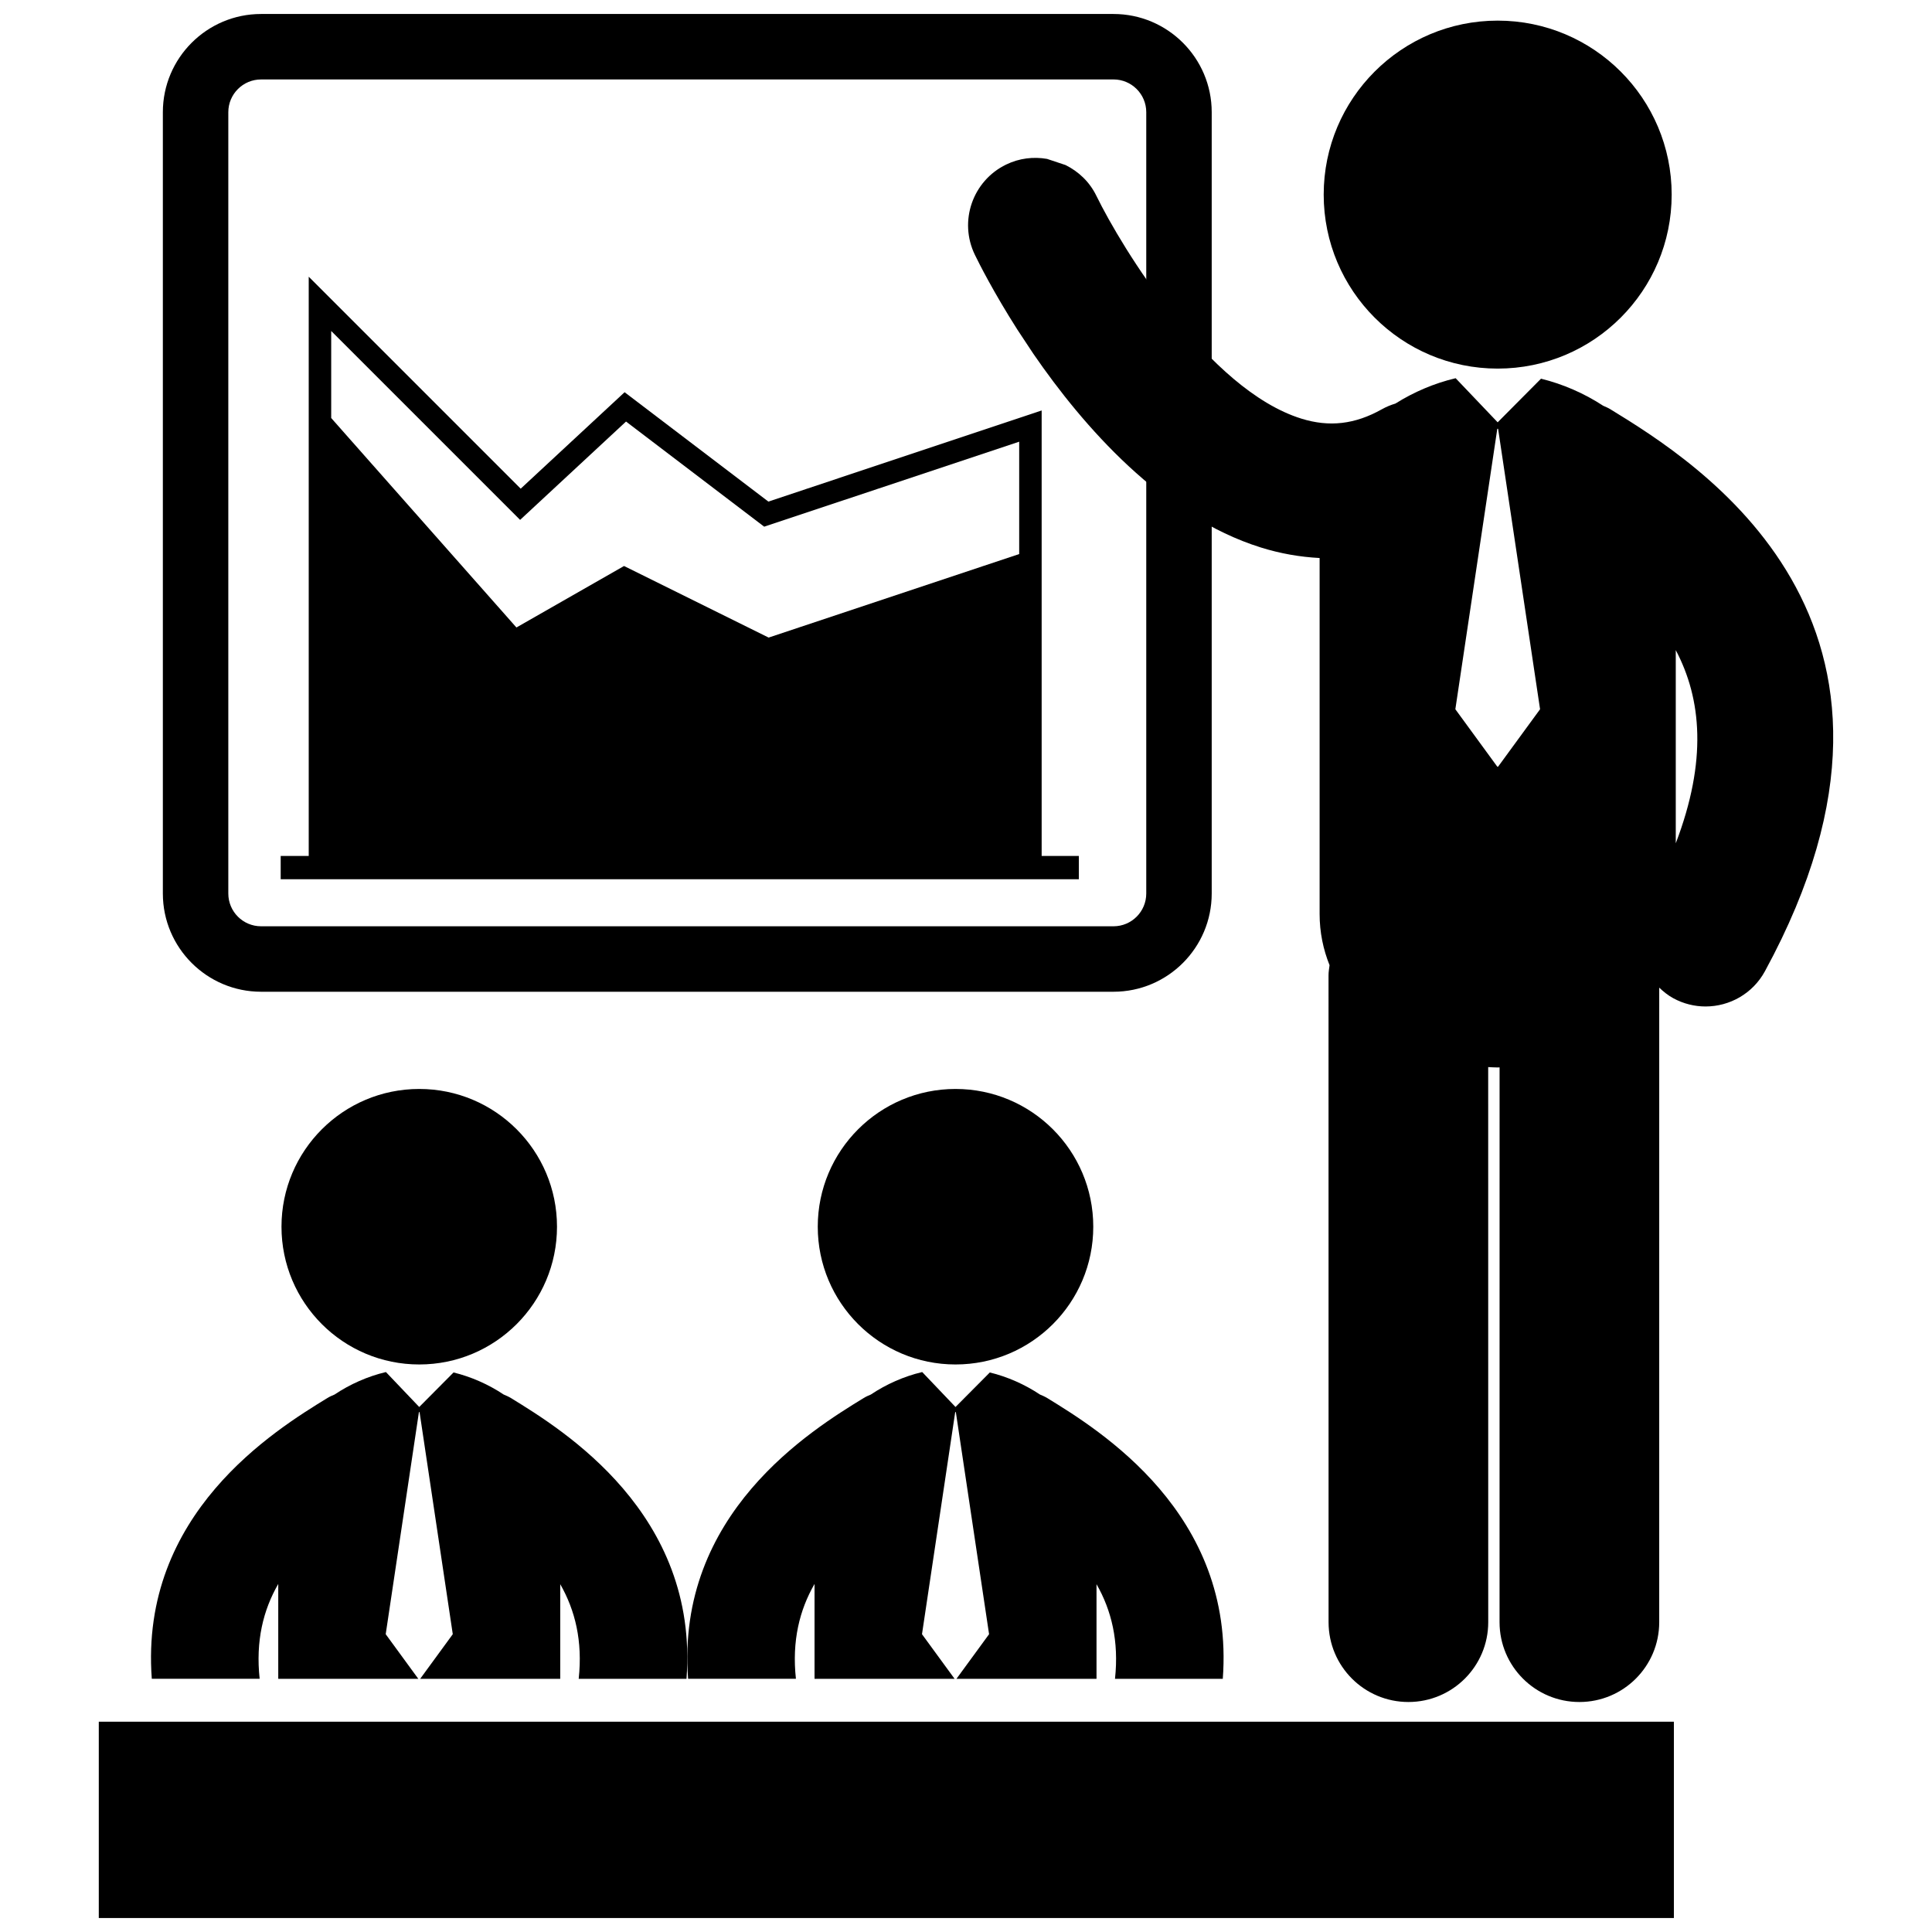 <?xml version="1.0" encoding="utf-8"?>
<!-- Generator: Adobe Illustrator 16.0.0, SVG Export Plug-In . SVG Version: 6.00 Build 0)  -->
<!DOCTYPE svg PUBLIC "-//W3C//DTD SVG 1.1//EN" "http://www.w3.org/Graphics/SVG/1.1/DTD/svg11.dtd">
<svg version="1.1" id="Layer_1" xmlns="http://www.w3.org/2000/svg" xmlns:xlink="http://www.w3.org/1999/xlink" x="0px" y="0px"
	 width="126px" height="126px" viewBox="0 0 126 126" enable-background="new 0 0 126 126" xml:space="preserve">
<g>
	<g>
		<g>
			<path d="M105.01,26.681c-0.147-0.09-0.302-0.148-0.455-0.219c-1.245-0.816-2.637-1.417-4.054-1.765l-2.827,2.845l-2.74-2.876
				c-0.01,0.002-0.02,0.002-0.028,0.006c-1.359,0.324-2.693,0.888-3.898,1.646c-0.302,0.092-0.599,0.211-0.885,0.372
				c-1.756,0.987-3.428,1.18-5.257,0.61c-6.059-1.888-11.702-11.133-13.364-14.531c-0.443-0.913-1.167-1.586-2.01-2.005
				l-1.208-0.402c-0.877-0.151-1.806-0.049-2.667,0.37c-2.189,1.063-3.101,3.698-2.038,5.886c0.257,0.531,1.22,2.447,2.778,4.889
				l1.039,1.57c3.252,4.732,8.389,10.611,14.829,12.627c1.274,0.399,2.559,0.621,3.837,0.688v23.214
				c0,1.199,0.236,2.315,0.648,3.341c-0.028,0.219-0.067,0.436-0.067,0.664l0.003,42.183c0,2.876,2.332,5.206,5.207,5.206
				c2.875-0.001,5.206-2.331,5.206-5.206l-0.003-36.202c0.207,0.01,0.412,0.025,0.62,0.025c0.041,0,0.081-0.004,0.123-0.005
				l-0.002,36.182c0,2.875,2.331,5.206,5.207,5.206l0,0c2.875,0,5.206-2.331,5.206-5.206l0.001-41.383
				c0.274,0.262,0.572,0.502,0.92,0.692c0.668,0.363,1.39,0.536,2.102,0.536c1.562,0,3.074-0.832,3.873-2.301
				C127.533,40.496,110.581,30.099,105.01,26.681z M97.702,50h-0.052l-2.736-3.745l2.736-18.291h0.052l2.737,18.291L97.702,50z
				 M109.289,54.996V42.399C110.971,45.581,111.348,49.61,109.289,54.996z"/>
		</g>
		<g>
			<circle cx="97.675" cy="12.692" r="11.347"/>
		</g>
	</g>
	<g>
		<path d="M72.621,64.679H17.025c-3.531,0-6.404-2.873-6.404-6.404V7.316c0-3.531,2.873-6.404,6.404-6.404h55.596
			c3.531,0,6.404,2.873,6.404,6.404v50.958C79.024,61.806,76.152,64.679,72.621,64.679z M17.025,5.182
			c-1.178,0-2.135,0.957-2.135,2.135v50.958c0,1.177,0.957,2.135,2.135,2.135h55.596c1.177,0,2.135-0.958,2.135-2.135V7.316
			c0-1.178-0.958-2.135-2.135-2.135H17.025z"/>
	</g>
	<g>
		<circle cx="27.342" cy="80.003" r="8.984"/>
	</g>
	<g>
		<path d="M16.934,109.488c-0.267-2.463,0.231-4.483,1.213-6.188v6.188h9.134l-2.126-2.91l2.166-14.483h0.042l2.166,14.483
			l-2.126,2.91h9.134v-6.171c0.975,1.701,1.47,3.717,1.204,6.171h7.031c0.808-10.78-8.032-16.214-11.455-18.314
			c-0.151-0.092-0.31-0.159-0.468-0.226c-1.001-0.667-2.124-1.159-3.27-1.44l-2.238,2.252l-2.17-2.277
			c-0.007,0.001-0.015,0.001-0.023,0.003c-1.168,0.28-2.314,0.782-3.332,1.464c-0.156,0.066-0.313,0.131-0.461,0.223
			c-3.423,2.1-12.263,7.534-11.455,18.314H16.934z"/>
	</g>
	<g>
		<circle cx="62.316" cy="80.003" r="8.984"/>
	</g>
	<g>
		<path d="M51.908,109.488c-0.268-2.463,0.232-4.483,1.214-6.188v6.188h9.134l-2.126-2.91l2.166-14.483h0.042l2.167,14.483
			l-2.127,2.91h9.134v-6.171c0.976,1.701,1.47,3.717,1.205,6.171h7.03c0.808-10.78-8.031-16.214-11.455-18.314
			c-0.15-0.092-0.309-0.159-0.468-0.226c-1-0.667-2.124-1.159-3.27-1.44l-2.238,2.252l-2.17-2.277
			c-0.006,0.001-0.014,0.001-0.022,0.003c-1.169,0.28-2.315,0.782-3.333,1.464c-0.155,0.066-0.312,0.131-0.46,0.223
			c-3.424,2.1-12.263,7.534-11.455,18.314H51.908z"/>
	</g>
	<g>
		<rect x="6.443" y="112.285" width="102.723" height="12.803"/>
	</g>
	<g>
		<path d="M67.934,26.77l-17.823,5.942l-9.376-7.133l-6.777,6.291L20.134,18.046v37.778h-1.828v1.519h52.053v-1.519h-2.425V26.77z
			 M66.469,36.133l-16.341,5.448l-9.43-4.668l-7.018,4.01L21.6,27.262v-5.676L33.92,33.906l6.908-6.414l9.01,6.856l16.631-5.542
			V36.133z"/>
	</g>
</g>
</svg>
